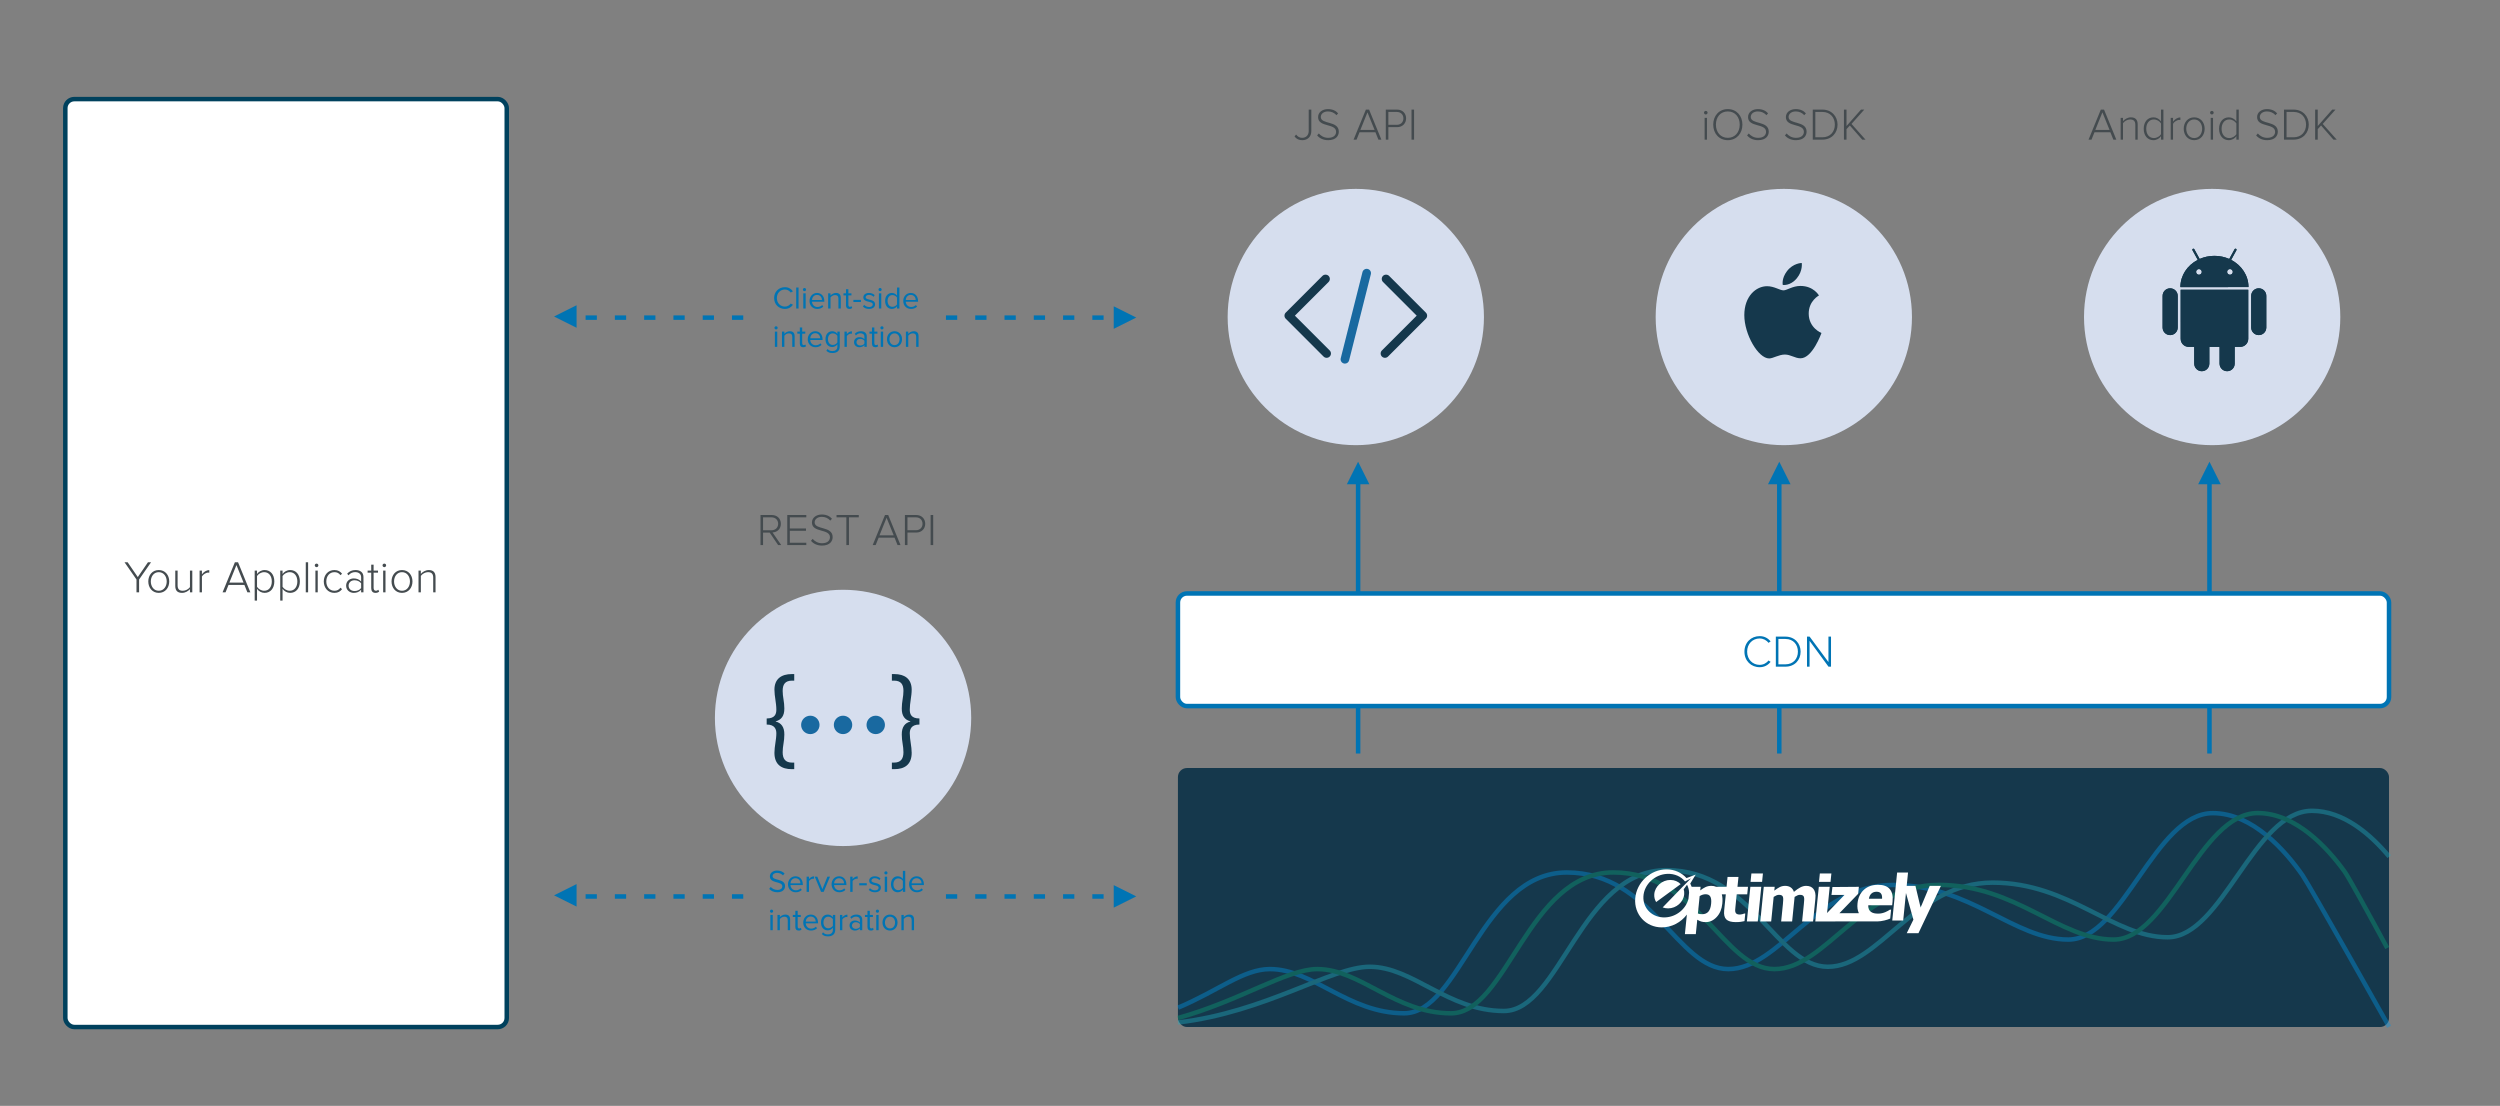 <?xml version="1.0" encoding="UTF-8" standalone="no"?>
<svg width="1110px" height="491px" viewBox="0 0 1110 491" version="1.1" xmlns="http://www.w3.org/2000/svg" xmlns:xlink="http://www.w3.org/1999/xlink" xmlns:sketch="http://www.bohemiancoding.com/sketch/ns">
    <rect x="0" y="0" width="1110" height="491" fill="#808080" stroke="none"/>
    <!-- Generator: Sketch 3.3.2 (12043) - http://www.bohemiancoding.com/sketch -->
    <title>Diagram Copy 2</title>
    <desc>Created with Sketch.</desc>
    <defs></defs>
    <g id="Page-1" stroke="none" stroke-width="1" fill="none" fill-rule="evenodd" sketch:type="MSPage">
        <g id="Diagram-Copy-2" sketch:type="MSArtboardGroup">
            <rect id="Rectangle-255-Copy" fill="#15384C" sketch:type="MSShapeGroup" x="523" y="341" width="537.723" height="115" rx="4"></rect>
            <g id="Imported-Layers-Copy-7-+-Imported-Layers-Copy-8-+-Imported-Layers-+-Imported-Layers-Copy-7-+-Imported-Layers-Copy-8-+-Imported-Layers-Copy-+-Imported-Layers-Copy-7-+-Imported-Layers-Copy-8-+-Imported-Layers-Copy-Copy" sketch:type="MSLayerGroup" transform="translate(523, 360)" stroke-width="2" opacity="0.4">
                <g id="Imported-Layers-Copy-7-+-Imported-Layers-Copy-8-+-Imported-Layers" transform="translate(0, 1)" stroke="#0095E7" sketch:type="MSShapeGroup">
                    <path d="M0.055,86.415 C17.819,78.954 29.051,69.273 40.857,69.273 C60.047,69.273 75.575,88.901 100.445,88.901 C125.315,88.901 134.783,26.382 172.657,26.382 C210.531,26.382 221.641,69.273 244.364,69.273 C267.089,69.273 283.248,31.915 317.587,31.915 C351.925,31.915 371.115,56.17 395.354,56.17 C419.593,56.17 433.732,0.032 459.486,0.032 C477.308,0.032 491.952,17.074 499.283,27.573 C502.546,32.246 537.758,94.899 537.758,94.899" id="Stroke-2"></path>
                </g>
                <g id="Imported-Layers-Copy-7-+-Imported-Layers-Copy-8-+-Imported-Layers-Copy" stroke="#20ACC1" sketch:type="MSShapeGroup">
                    <path d="M0.021,93.978 C39.008,89.436 68.126,69.248 85.162,69.248 C104.34,69.248 119.858,88.879 144.713,88.879 C169.568,88.879 179.031,26.353 216.88,26.353 C254.73,26.353 265.833,69.248 288.543,69.248 C311.253,69.248 327.402,31.887 361.719,31.887 C396.036,31.887 415.214,56.144 439.438,56.144 C463.661,56.144 477.792,0 503.53,0 C517.632,0 529.744,10.686 537.812,20.347" id="Imported-Layers-Copy-8"></path>
                </g>
                <g id="Imported-Layers-Copy-7-+-Imported-Layers-Copy-8-+-Imported-Layers-Copy-Copy" transform="translate(0, 1)" stroke="#0B9D76" sketch:type="MSShapeGroup">
                    <path d="M0,91 C27.337,83.463 48.418,69.273 61.832,69.273 C80.973,69.273 96.463,88.91 121.271,88.91 C146.08,88.91 155.525,26.363 193.305,26.363 C231.084,26.363 242.166,69.273 264.834,69.273 C287.502,69.273 303.621,31.898 337.874,31.898 C372.128,31.898 391.269,56.164 415.448,56.164 C439.627,56.164 453.731,0 479.421,0 C496.333,0 510.376,15.43 517.999,25.975 C519.806,28.475 528.27,43.896 536.935,59.915" id="Imported-Layers"></path>
                </g>
            </g>
            <g id="Group" sketch:type="MSLayerGroup" transform="translate(598, 205)">
                <path d="M5,128.562 L5,9.322" id="Line" stroke="#0074B4" stroke-width="2" stroke-linecap="square" sketch:type="MSShapeGroup"></path>
                <path d="M192,128.562 L192,9.322" id="Line-Copy" stroke="#0074B4" stroke-width="2" stroke-linecap="square" sketch:type="MSShapeGroup"></path>
                <path d="M383,128.562 L383,9.322" id="Line-Copy-2" stroke="#0074B4" stroke-width="2" stroke-linecap="square" sketch:type="MSShapeGroup"></path>
                <polygon id="Triangle-1" fill="#0074B4" sketch:type="MSShapeGroup" points="5 0 10 10 0 10 "></polygon>
                <polygon id="Triangle-1-Copy" fill="#0074B4" sketch:type="MSShapeGroup" points="192 0 197 10 187 10 "></polygon>
                <polygon id="Triangle-1-Copy-2" fill="#0074B4" sketch:type="MSShapeGroup" points="383 0 388 10 378 10 "></polygon>
            </g>
            <rect id="Rectangle-255-Copy-3" stroke="#00415D" stroke-width="2" fill="#FFFFFF" sketch:type="MSShapeGroup" x="29" y="44" width="196" height="412" rx="4"></rect>
            <g id="Group" sketch:type="MSLayerGroup" transform="translate(246, 135)">
                <polygon id="Triangle-1-Copy-3" fill="#0074B4" sketch:type="MSShapeGroup" transform="translate(253.5, 6) rotate(-270) translate(-253.5, -6) " points="253.5 1 258.5 11 248.5 11 "></polygon>
                <path d="M44.5,44.528 L44.5,-32.104" id="Line-Copy-3" stroke="#0074B4" stroke-width="2" stroke-linecap="square" stroke-dasharray="3,10" sketch:type="MSShapeGroup" transform="translate(44.5, 6.028) rotate(-90) translate(-44.5, -6.028) "></path>
                <path d="M204.5,44.528 L204.5,-32.104" id="Line-Copy-4" stroke="#0074B4" stroke-width="2" stroke-linecap="square" stroke-dasharray="3,10" sketch:type="MSShapeGroup" transform="translate(204.5, 6.028) rotate(-90) translate(-204.5, -6.028) "></path>
                <polygon id="Triangle-1-Copy-3" fill="#0074B4" sketch:type="MSShapeGroup" transform="translate(5, 5.528) rotate(-90) translate(-5, -5.528) " points="5 0.528 10 10.528 0 10.528 "></polygon>
            </g>
            <g id="Group-Copy" sketch:type="MSLayerGroup" transform="translate(246, 392)">
                <polygon id="Triangle-1-Copy-3" fill="#0074B4" sketch:type="MSShapeGroup" transform="translate(253.5, 6) rotate(-270) translate(-253.5, -6) " points="253.5 1 258.5 11 248.5 11 "></polygon>
                <path d="M44.5,44.528 L44.5,-32.104" id="Line-Copy-3" stroke="#0074B4" stroke-width="2" stroke-linecap="square" stroke-dasharray="3,10" sketch:type="MSShapeGroup" transform="translate(44.5, 6.028) rotate(-90) translate(-44.5, -6.028) "></path>
                <path d="M204.5,44.528 L204.5,-32.104" id="Line-Copy-4" stroke="#0074B4" stroke-width="2" stroke-linecap="square" stroke-dasharray="3,10" sketch:type="MSShapeGroup" transform="translate(204.5, 6.028) rotate(-90) translate(-204.5, -6.028) "></path>
                <polygon id="Triangle-1-Copy-3" fill="#0074B4" sketch:type="MSShapeGroup" transform="translate(5, 5.528) rotate(-90) translate(-5, -5.528) " points="5 0.528 10 10.528 0 10.528 "></polygon>
            </g>
            <rect id="Rectangle-255-Copy-2" stroke="#0074B4" stroke-width="2" fill="#FFFFFF" sketch:type="MSShapeGroup" x="523" y="263.5" width="537.723" height="50" rx="4"></rect>
            <g id="Imported-Layers-Copy-3" sketch:type="MSLayerGroup" transform="translate(317, 261)">
                <path d="M114.216,57.756 C114.216,89.18 88.742,114.654 57.318,114.654 C25.893,114.654 0.419,89.18 0.419,57.756 C0.419,26.332 25.893,0.858 57.318,0.858 C88.742,0.858 114.216,26.332 114.216,57.756" id="Fill-1" fill="#D6DEEE" sketch:type="MSShapeGroup"></path>
                <path d="M46.873,60.858 C46.873,63.116 45.042,64.946 42.784,64.946 C40.526,64.946 38.696,63.116 38.696,60.858 C38.696,58.6 40.526,56.769 42.784,56.769 C45.042,56.769 46.873,58.6 46.873,60.858" id="Fill-2" fill="#1969A0" sketch:type="MSShapeGroup"></path>
                <path d="M61.393,60.858 C61.393,63.116 59.563,64.946 57.304,64.946 C55.046,64.946 53.216,63.116 53.216,60.858 C53.216,58.6 55.046,56.769 57.304,56.769 C59.563,56.769 61.393,58.6 61.393,60.858" id="Fill-3" fill="#1969A0" sketch:type="MSShapeGroup"></path>
                <path d="M75.914,60.858 C75.914,63.116 74.083,64.946 71.825,64.946 C69.567,64.946 67.736,63.116 67.736,60.858 C67.736,58.6 69.567,56.769 71.825,56.769 C74.083,56.769 75.914,58.6 75.914,60.858" id="Fill-4" fill="#1969A0" sketch:type="MSShapeGroup"></path>
                <path d="M23.405,57.996 C27.166,57.996 27.696,55.931 27.696,54.077 C27.696,52.594 27.484,51.111 27.272,49.628 C27.06,48.145 26.848,46.715 26.848,45.231 C26.848,40.359 30.026,38.293 34.528,38.293 L35.64,38.293 L35.64,41.206 L34.687,41.206 C31.562,41.206 30.503,42.901 30.503,45.761 C30.503,46.979 30.662,48.251 30.874,49.522 C31.086,50.846 31.245,52.117 31.245,53.547 C31.298,56.937 29.814,58.632 27.431,59.268 L27.431,59.374 C29.814,59.956 31.298,61.757 31.245,65.147 C31.245,66.577 31.086,67.901 30.874,69.172 C30.662,70.497 30.503,71.715 30.503,72.986 C30.503,75.952 31.721,77.594 34.687,77.594 L35.64,77.594 L35.64,80.507 L34.528,80.507 C30.132,80.507 26.848,78.6 26.848,73.251 C26.848,71.821 27.06,70.338 27.272,68.907 C27.484,67.477 27.696,66.047 27.696,64.617 C27.696,62.975 27.166,60.698 23.405,60.698 L23.405,57.996" id="Fill-5" fill="#15384C" sketch:type="MSShapeGroup"></path>
                <path d="M91.23,60.698 C87.469,60.698 86.939,62.975 86.939,64.617 C86.939,66.047 87.151,67.477 87.363,68.907 C87.575,70.338 87.787,71.821 87.787,73.251 C87.787,78.6 84.503,80.507 80.107,80.507 L78.994,80.507 L78.994,77.594 L79.948,77.594 C82.914,77.594 84.132,75.952 84.132,72.986 C84.132,71.715 83.973,70.497 83.761,69.172 C83.549,67.901 83.39,66.577 83.39,65.147 C83.338,61.757 84.821,59.956 87.204,59.374 L87.204,59.268 C84.821,58.632 83.338,56.937 83.39,53.547 C83.39,52.117 83.549,50.846 83.761,49.522 C83.973,48.251 84.132,46.979 84.132,45.761 C84.132,42.901 83.073,41.206 79.948,41.206 L78.994,41.206 L78.994,38.293 L80.107,38.293 C84.609,38.293 87.787,40.359 87.787,45.231 C87.787,46.715 87.575,48.145 87.363,49.628 C87.151,51.111 86.939,52.594 86.939,54.077 C86.939,55.931 87.469,57.996 91.23,57.996 L91.23,60.698" id="Fill-6" fill="#15384C" sketch:type="MSShapeGroup"></path>
            </g>
            <g id="Imported-Layers-Copy-4" sketch:type="MSLayerGroup" transform="translate(545, 83)">
                <path d="M113.872,57.756 C113.872,89.18 88.398,114.654 56.974,114.654 C25.55,114.654 0.076,89.18 0.076,57.756 C0.076,26.332 25.55,0.858 56.974,0.858 C88.398,0.858 113.872,26.332 113.872,57.756" id="Fill-1" fill="#D6DEEE" sketch:type="MSShapeGroup"></path>
                <path d="M29.933,57.153 L44.888,42.2 C45.635,41.452 45.635,40.236 44.888,39.489 C44.165,38.765 42.9,38.766 42.176,39.488 L25.868,55.798 C25.506,56.159 25.306,56.641 25.306,57.153 C25.306,57.666 25.506,58.148 25.867,58.509 L42.666,75.307 C43.027,75.67 43.509,75.87 44.022,75.87 C44.536,75.87 45.018,75.67 45.377,75.309 C45.739,74.947 45.939,74.466 45.939,73.953 C45.939,73.44 45.739,72.959 45.378,72.598 L29.933,57.153" id="Fill-2" fill="#15384C" sketch:type="MSShapeGroup"></path>
                <path d="M88.081,55.798 L71.771,39.489 C71.049,38.765 69.783,38.766 69.06,39.488 C68.699,39.851 68.499,40.332 68.499,40.844 C68.499,41.356 68.699,41.838 69.06,42.2 L84.015,57.153 L68.569,72.598 C68.208,72.96 68.009,73.441 68.009,73.953 C68.009,74.465 68.208,74.946 68.569,75.309 C68.933,75.671 69.414,75.87 69.926,75.87 C70.438,75.87 70.921,75.67 71.281,75.309 L88.08,58.509 C88.442,58.148 88.643,57.666 88.643,57.153 C88.643,56.641 88.442,56.159 88.081,55.798" id="Fill-3" fill="#15384C" sketch:type="MSShapeGroup"></path>
                <path d="M62.267,36.411 C61.258,36.158 60.193,36.798 59.941,37.802 L50.289,76.059 C50.031,77.084 50.654,78.128 51.681,78.387 C51.833,78.425 51.99,78.444 52.148,78.444 C53.027,78.444 53.792,77.849 54.007,76.996 L63.659,38.739 C63.917,37.714 63.293,36.67 62.267,36.411" id="Fill-4" fill="#1969A0" sketch:type="MSShapeGroup"></path>
            </g>
            <g id="Imported-Layers-Copy-5" sketch:type="MSLayerGroup" transform="translate(925, 83)">
                <path d="M114.099,57.756 C114.099,89.18 88.625,114.654 57.201,114.654 C25.777,114.654 0.303,89.18 0.303,57.756 C0.303,26.332 25.777,0.858 57.201,0.858 C88.625,0.858 114.099,26.332 114.099,57.756" id="Fill-1" fill="#D6DEEE" sketch:type="MSShapeGroup"></path>
                <path d="M38.548,45.009 C36.694,45.008 35.191,46.514 35.191,48.366 L35.193,62.428 C35.194,64.287 36.699,65.788 38.551,65.79 C40.407,65.787 41.91,64.287 41.908,62.429 L41.909,48.365 C41.908,46.512 40.403,45.007 38.548,45.009" id="Fill-2" fill="#15384C" sketch:type="MSShapeGroup"></path>
                <path d="M65.628,32.381 L67.972,28.101 C68.097,27.877 68.015,27.591 67.789,27.467 C67.56,27.344 67.277,27.428 67.156,27.653 L64.788,31.976 C62.796,31.092 60.566,30.594 58.208,30.596 C55.856,30.594 53.63,31.089 51.644,31.971 L49.275,27.657 C49.152,27.43 48.866,27.347 48.644,27.472 C48.416,27.594 48.332,27.88 48.458,28.103 L50.804,32.379 C46.196,34.756 43.084,39.28 43.086,44.475 L73.335,44.472 C73.335,39.278 70.228,34.763 65.628,32.381 M51.329,38.995 C50.632,38.993 50.065,38.427 50.065,37.728 C50.065,37.031 50.632,36.458 51.33,36.458 C52.031,36.457 52.599,37.031 52.6,37.727 C52.6,38.426 52.031,38.994 51.329,38.995 M65.102,38.992 C64.403,38.993 63.833,38.427 63.834,37.724 C63.834,37.029 64.402,36.456 65.103,36.454 C65.798,36.456 66.369,37.029 66.368,37.725 C66.368,38.425 65.801,38.992 65.102,38.992" id="Fill-3" fill="#15384C" sketch:type="MSShapeGroup"></path>
                <path d="M43.215,67.433 C43.213,69.417 44.815,71.019 46.798,71.018 L49.237,71.019 L49.24,78.459 C49.24,80.311 50.745,81.817 52.596,81.817 C54.451,81.817 55.954,80.31 55.953,78.456 L55.953,71.018 L60.487,71.017 L60.486,78.457 C60.488,80.31 61.995,81.817 63.845,81.814 C65.701,81.815 67.205,80.308 67.204,78.454 L67.202,71.016 L69.651,71.015 C71.627,71.016 73.234,69.41 73.234,67.43 L73.23,45.637 L43.21,45.643 L43.215,67.433" id="Fill-4" fill="#15384C" sketch:type="MSShapeGroup"></path>
                <path d="M77.884,45.004 C76.03,45.003 74.527,46.508 74.527,48.363 L74.529,62.425 C74.53,64.282 76.032,65.784 77.888,65.783 C79.742,65.782 81.243,64.281 81.244,62.424 L81.241,48.362 C81.24,46.507 79.739,45.004 77.884,45.004" id="Fill-5" fill="#15384C" sketch:type="MSShapeGroup"></path>
                <path d="M38.548,45.009 C36.694,45.008 35.191,46.514 35.191,48.366 L35.193,62.428 C35.194,64.287 36.697,65.788 38.552,65.787 C40.407,65.787 41.91,64.287 41.908,62.429 L41.909,48.365 C41.908,46.512 40.403,45.007 38.548,45.009 L38.548,45.009 Z M65.628,32.381 L67.972,28.101 C68.097,27.877 68.014,27.592 67.788,27.466 C67.559,27.345 67.277,27.427 67.156,27.653 L64.789,31.977 C62.796,31.091 60.567,30.593 58.208,30.596 C55.856,30.594 53.628,31.09 51.644,31.971 L49.275,27.657 C49.151,27.43 48.867,27.347 48.644,27.471 C48.416,27.594 48.332,27.88 48.458,28.103 L50.804,32.38 C46.196,34.756 43.084,39.28 43.086,44.475 L73.335,44.472 C73.335,39.278 70.228,34.763 65.628,32.381 L65.628,32.381 Z M51.329,38.995 C50.632,38.993 50.065,38.427 50.065,37.728 C50.065,37.031 50.631,36.458 51.33,36.458 C52.031,36.457 52.599,37.031 52.6,37.727 C52.6,38.426 52.031,38.994 51.329,38.995 L51.329,38.995 Z M65.102,38.992 C64.403,38.993 63.833,38.426 63.834,37.724 C63.836,37.03 64.402,36.456 65.103,36.454 C65.798,36.456 66.369,37.029 66.368,37.725 C66.37,38.425 65.801,38.992 65.102,38.992 L65.102,38.992 Z M43.21,45.643 L43.215,67.435 C43.213,69.417 44.816,71.017 46.798,71.018 L49.237,71.019 L49.24,78.459 C49.24,80.311 50.746,81.817 52.596,81.817 C54.451,81.817 55.954,80.31 55.955,78.457 L55.953,71.018 L60.487,71.017 L60.488,78.457 C60.488,80.308 61.995,81.817 63.845,81.814 C65.701,81.815 67.205,80.308 67.204,78.454 L67.202,71.016 L69.65,71.014 C71.627,71.015 73.235,69.412 73.235,67.43 L73.231,45.638 L43.21,45.643 L43.21,45.643 Z M81.242,48.361 C81.242,46.507 79.739,45.004 77.884,45.004 C76.03,45.003 74.527,46.508 74.527,48.363 L74.53,62.425 C74.53,64.282 76.032,65.782 77.888,65.783 C79.742,65.782 81.244,64.282 81.244,62.424 L81.242,48.361 L81.242,48.361 Z" id="Fill-6" fill="#15384C" sketch:type="MSShapeGroup"></path>
            </g>
            <g id="Imported-Layers-Copy-6" sketch:type="MSLayerGroup" transform="translate(735, 83)">
                <path d="M113.911,57.756 C113.911,89.18 88.436,114.654 57.013,114.654 C25.589,114.654 0.114,89.18 0.114,57.756 C0.114,26.332 25.589,0.858 57.013,0.858 C88.436,0.858 113.911,26.332 113.911,57.756" id="Fill-1" fill="#D6DEEE" sketch:type="MSShapeGroup"></path>
                <path d="M62.802,40.536 C65.545,37.212 64.974,33.76 64.974,33.76 C64.974,33.76 61.136,33.778 58.375,37.449 C55.92,40.714 56.545,43.506 56.545,43.506 C56.545,43.506 59.874,44.087 62.802,40.536" id="Fill-2" fill="#15384C" sketch:type="MSShapeGroup"></path>
                <path d="M50.522,76.15 C52.226,76.15 54.841,74.419 57.477,74.419 C60.064,74.419 61.973,76.088 64.428,76.088 C69.773,76.088 73.73,64.852 73.73,64.852 C73.73,64.852 68.069,62.641 68.069,56.225 C68.069,50.537 72.613,48.193 72.613,48.193 C72.613,48.193 70.29,43.954 64.384,43.954 C60.953,43.954 58.316,45.923 56.896,45.923 C55.241,45.923 52.772,44.072 49.59,44.072 C44.694,44.072 39.475,48.494 39.475,56.924 C39.475,65.492 45.641,76.15 50.522,76.15" id="Fill-3" fill="#15384C" sketch:type="MSShapeGroup"></path>
            </g>
            <g id="Imported-EPS-2" sketch:type="MSLayerGroup" transform="translate(726, 386)" fill="#FFFFFF">
                <path d="M23.676,13.109 L23.958,10.318 C23.904,9.037 23.596,7.88 23.042,6.818 L21.559,8.845 C21.764,9.52 21.847,10.249 21.785,11.01 C21.503,14.497 18.3,17.323 14.631,17.323 C13.769,17.323 12.959,17.167 12.226,16.884 L21.085,7.731 L24.826,3.978 L22.162,5.371 C20.395,3.171 17.555,1.865 14.299,1.994 C8.698,2.215 3.938,6.722 3.669,12.06 C3.4,17.399 7.722,21.547 13.323,21.325 C18.263,21.13 22.548,17.601 23.676,13.109 L23.676,13.109 Z M33.738,15.315 C33.889,13.818 33.763,12.732 33.361,12.057 C32.968,11.382 32.277,11.044 31.29,11.044 C30.856,11.044 30.416,11.112 29.968,11.249 C29.53,11.386 29.089,11.591 28.646,11.865 L27.864,19.6 C28.111,19.71 28.385,19.787 28.685,19.833 C28.994,19.878 29.361,19.901 29.786,19.901 C30.967,19.901 31.882,19.522 32.531,18.765 C33.18,17.998 33.582,16.848 33.738,15.315 L33.738,15.315 Z M44.668,23.419 C42.693,23.419 41.293,23.018 40.471,22.215 C39.657,21.412 39.342,20.098 39.527,18.272 L40.254,11.085 L38.484,11.085 C38.791,12.243 38.864,13.621 38.703,15.219 C38.454,17.674 37.622,19.655 36.206,21.161 C34.798,22.667 33.172,23.419 31.326,23.419 C30.551,23.419 29.886,23.333 29.331,23.159 C28.777,22.986 28.195,22.717 27.586,22.352 L26.938,28.759 L22.094,28.759 L22.971,20.079 C20.384,23.505 16.291,25.758 11.854,25.758 C4.755,25.758 -0.532,19.991 0.043,12.879 C0.618,5.766 6.839,0 13.937,0 C17.536,0 20.669,1.482 22.809,3.869 L26.892,2.323 L24.479,6.3 C24.717,6.763 24.925,7.246 25.102,7.744 L29.063,7.745 L28.901,9.346 C29.672,8.743 30.446,8.255 31.222,7.881 C31.998,7.507 32.87,7.32 33.84,7.32 C34.645,7.32 35.354,7.462 35.968,7.744 L40.591,7.745 L41.035,3.35 L45.881,3.35 L45.436,7.745 L50.101,7.745 L49.763,11.085 L45.098,11.085 L44.547,16.534 C44.493,17.072 44.45,17.542 44.419,17.944 C44.387,18.345 44.424,18.706 44.531,19.025 C44.627,19.345 44.828,19.6 45.132,19.791 C45.445,19.974 45.915,20.065 46.543,20.065 C46.802,20.065 47.144,20.011 47.57,19.901 C48.006,19.791 48.311,19.691 48.487,19.6 L48.902,19.6 L48.56,22.981 C48.02,23.118 47.451,23.223 46.853,23.296 C46.254,23.378 45.526,23.419 44.668,23.419 L44.668,23.419 Z M8.497,11.01 C8.78,7.523 11.983,4.697 15.652,4.697 C17.492,4.697 19.1,5.408 20.21,6.556 L9.329,14.512 C8.706,13.51 8.393,12.305 8.497,11.01 L8.497,11.01 Z M54.448,23.118 L49.604,23.118 L51.159,7.745 L56.003,7.745 L54.448,23.118 L54.448,23.118 Z M56.363,5.554 L51.241,5.554 L51.619,1.817 L56.741,1.817 L56.363,5.554 L56.363,5.554 Z M74.136,23.118 L74.912,15.438 C74.989,14.681 75.04,14.042 75.065,13.521 C75.089,13.001 75.049,12.577 74.944,12.248 C74.839,11.92 74.646,11.683 74.366,11.537 C74.095,11.382 73.697,11.304 73.171,11.304 C72.802,11.304 72.429,11.386 72.052,11.55 C71.677,11.706 71.262,11.929 70.808,12.221 L69.706,23.118 L64.834,23.118 L65.61,15.438 C65.686,14.69 65.731,14.056 65.747,13.535 C65.773,13.006 65.734,12.577 65.628,12.248 C65.523,11.92 65.33,11.683 65.05,11.537 C64.779,11.382 64.385,11.304 63.869,11.304 C63.472,11.304 63.075,11.396 62.679,11.577 C62.282,11.76 61.891,11.975 61.506,12.221 L60.404,23.118 L55.559,23.118 L57.114,7.745 L61.959,7.745 L61.787,9.442 C62.648,8.776 63.448,8.255 64.187,7.881 C64.927,7.507 65.734,7.32 66.611,7.32 C67.562,7.32 68.374,7.544 69.049,7.991 C69.723,8.438 70.205,9.104 70.494,9.99 C71.512,9.132 72.456,8.475 73.323,8.018 C74.201,7.552 75.064,7.32 75.913,7.32 C76.633,7.32 77.267,7.434 77.816,7.662 C78.365,7.891 78.815,8.233 79.166,8.689 C79.55,9.182 79.813,9.77 79.957,10.455 C80.11,11.13 80.131,12.016 80.02,13.111 L79.008,23.118 L74.136,23.118 L74.136,23.118 Z M86.754,5.554 L81.632,5.554 L82.01,1.817 L87.132,1.817 L86.754,5.554 L86.754,5.554 Z M99.331,19.45 C98.758,18.263 98.558,16.815 98.731,15.106 C98.985,12.596 99.916,10.593 101.526,9.096 C103.135,7.599 105.25,6.851 107.871,6.85 C110.252,6.85 111.978,7.485 113.05,8.754 C114.121,10.022 114.537,11.839 114.298,14.202 L114.124,15.927 L103.506,15.927 C103.481,16.639 103.572,17.237 103.782,17.72 C103.992,18.195 104.295,18.574 104.691,18.857 C105.078,19.14 105.542,19.345 106.083,19.473 C106.624,19.592 107.223,19.651 107.878,19.651 C108.441,19.651 109,19.592 109.557,19.473 C110.114,19.345 110.629,19.181 111.102,18.98 C111.516,18.807 111.899,18.62 112.252,18.419 C112.614,18.218 112.909,18.04 113.137,17.885 L113.649,17.885 L113.249,21.841 C112.836,21.997 112.457,22.142 112.111,22.279 C111.775,22.407 111.314,22.54 110.728,22.676 C110.188,22.813 109.633,22.918 109.063,22.991 C108.642,23.053 108.152,23.091 107.596,23.107 L84.84,23.118 L79.994,23.118 L81.549,7.745 L86.394,7.745 L85.218,19.377 L92.95,11.345 L87.179,11.366 L87.599,7.841 L99.336,7.745 L99.022,10.852 L90.719,19.45 L99.331,19.45 L99.331,19.45 Z M109.64,13.038 C109.715,12.026 109.553,11.254 109.154,10.725 C108.765,10.196 108.108,9.931 107.186,9.931 C106.245,9.931 105.478,10.21 104.887,10.766 C104.304,11.323 103.937,12.08 103.785,13.038 L109.64,13.038 L109.64,13.038 Z M135.767,7.33 L125.794,28.344 L120.589,28.344 L123.55,22.334 L120.248,10.5 L119.014,22.704 L114.169,22.704 L116.324,1.402 L121.168,1.402 L120.569,7.33 L124.458,7.33 L126.75,16.968 L130.784,7.33 L135.767,7.33 L135.767,7.33 Z" id="Page-1" sketch:type="MSShapeGroup"></path>
            </g>
            <path d="M578.19,62.24 C580.41,62.24 582.23,60.92 582.23,58.14 L582.23,48.66 L581.07,48.66 L581.07,58.14 C581.07,59.94 579.95,61.2 578.13,61.2 C576.87,61.2 576.07,60.52 575.47,59.74 L574.77,60.6 C575.65,61.74 576.75,62.24 578.19,62.24 L578.19,62.24 Z M589.69,62.24 C593.29,62.24 594.43,60.18 594.43,58.46 C594.43,53.48 586.43,55.36 586.43,51.94 C586.43,50.5 587.77,49.48 589.55,49.48 C591.05,49.48 592.41,50 593.37,51.16 L594.13,50.32 C593.09,49.14 591.61,48.44 589.61,48.44 C587.19,48.44 585.23,49.82 585.23,52 C585.23,56.66 593.23,54.62 593.23,58.54 C593.23,59.68 592.45,61.2 589.71,61.2 C587.81,61.2 586.41,60.26 585.55,59.26 L584.81,60.12 C585.83,61.36 587.49,62.24 589.69,62.24 L589.69,62.24 Z M613.33,62 L607.87,48.66 L606.45,48.66 L600.99,62 L602.31,62 L603.63,58.72 L610.69,58.72 L612.01,62 L613.33,62 Z M610.31,57.68 L604.01,57.68 L607.15,49.88 L610.31,57.68 Z M616.43,62 L616.43,56.46 L620.29,56.46 C622.83,56.46 624.31,54.66 624.31,52.56 C624.31,50.46 622.85,48.66 620.29,48.66 L615.29,48.66 L615.29,62 L616.43,62 Z M620.17,55.42 L616.43,55.42 L616.43,49.7 L620.17,49.7 C621.93,49.7 623.11,50.88 623.11,52.56 C623.11,54.24 621.93,55.42 620.17,55.42 L620.17,55.42 Z M627.85,62 L627.85,48.66 L626.71,48.66 L626.71,62 L627.85,62 Z" id="JS-API" fill="#444B4F" sketch:type="MSShapeGroup"></path>
            <path d="M757.37,50.82 C757.81,50.82 758.17,50.46 758.17,50.02 C758.17,49.58 757.81,49.24 757.37,49.24 C756.95,49.24 756.57,49.58 756.57,50.02 C756.57,50.46 756.95,50.82 757.37,50.82 L757.37,50.82 Z M757.89,62 L757.89,52.34 L756.85,52.34 L756.85,62 L757.89,62 Z M767.15,62.24 C771.05,62.24 773.63,59.24 773.63,55.34 C773.63,51.44 771.05,48.44 767.15,48.44 C763.23,48.44 760.67,51.44 760.67,55.34 C760.67,59.24 763.23,62.24 767.15,62.24 L767.15,62.24 Z M767.15,61.2 C763.91,61.2 761.87,58.7 761.87,55.34 C761.87,51.94 763.91,49.48 767.15,49.48 C770.35,49.48 772.43,51.94 772.43,55.34 C772.43,58.7 770.35,61.2 767.15,61.2 L767.15,61.2 Z M780.59,62.24 C784.19,62.24 785.33,60.18 785.33,58.46 C785.33,53.48 777.33,55.36 777.33,51.94 C777.33,50.5 778.67,49.48 780.45,49.48 C781.95,49.48 783.31,50 784.27,51.16 L785.03,50.32 C783.99,49.14 782.51,48.44 780.51,48.44 C778.09,48.44 776.13,49.82 776.13,52 C776.13,56.66 784.13,54.62 784.13,58.54 C784.13,59.68 783.35,61.2 780.61,61.2 C778.71,61.2 777.31,60.26 776.45,59.26 L775.71,60.12 C776.73,61.36 778.39,62.24 780.59,62.24 L780.59,62.24 Z M797.39,62.24 C800.99,62.24 802.13,60.18 802.13,58.46 C802.13,53.48 794.13,55.36 794.13,51.94 C794.13,50.5 795.47,49.48 797.25,49.48 C798.75,49.48 800.11,50 801.07,51.16 L801.83,50.32 C800.79,49.14 799.31,48.44 797.31,48.44 C794.89,48.44 792.93,49.82 792.93,52 C792.93,56.66 800.93,54.62 800.93,58.54 C800.93,59.68 800.15,61.2 797.41,61.2 C795.51,61.2 794.11,60.26 793.25,59.26 L792.51,60.12 C793.53,61.36 795.19,62.24 797.39,62.24 L797.39,62.24 Z M809.13,62 C813.27,62 815.87,59.04 815.87,55.34 C815.87,51.68 813.27,48.66 809.13,48.66 L804.87,48.66 L804.87,62 L809.13,62 Z M809.13,60.96 L806.01,60.96 L806.01,49.7 L809.13,49.7 C812.67,49.7 814.67,52.22 814.67,55.34 C814.67,58.46 812.65,60.96 809.13,60.96 L809.13,60.96 Z M828.29,62 L822.07,55.02 L827.75,48.66 L826.29,48.66 L819.85,55.96 L819.85,48.66 L818.71,48.66 L818.71,62 L819.85,62 L819.85,57.34 L821.33,55.72 L826.83,62 L828.29,62 Z" id="iOS-SDK" fill="#444B4F" sketch:type="MSShapeGroup"></path>
            <path d="M939.65,62 L934.19,48.66 L932.77,48.66 L927.31,62 L928.63,62 L929.95,58.72 L937.01,58.72 L938.33,62 L939.65,62 Z M936.63,57.68 L930.33,57.68 L933.47,49.88 L936.63,57.68 Z M949.13,62 L949.13,55.24 C949.13,53.06 948.05,52.1 946.09,52.1 C944.69,52.1 943.31,52.96 942.61,53.8 L942.61,52.34 L941.57,52.34 L941.57,62 L942.61,62 L942.61,54.7 C943.23,53.82 944.51,53.04 945.75,53.04 C947.15,53.04 948.09,53.6 948.09,55.46 L948.09,62 L949.13,62 Z M960.55,62 L960.55,48.66 L959.49,48.66 L959.49,53.9 C958.71,52.8 957.51,52.1 956.13,52.1 C953.57,52.1 951.81,54.12 951.81,57.18 C951.81,60.28 953.57,62.24 956.13,62.24 C957.57,62.24 958.81,61.46 959.49,60.46 L959.49,62 L960.55,62 Z M956.31,61.3 C954.17,61.3 952.93,59.52 952.93,57.18 C952.93,54.84 954.17,53.04 956.31,53.04 C957.67,53.04 958.93,53.86 959.49,54.8 L959.49,59.58 C958.93,60.5 957.67,61.3 956.31,61.3 L956.31,61.3 Z M964.83,62 L964.83,54.96 C965.27,54.12 966.59,53.24 967.57,53.24 C967.77,53.24 967.91,53.24 968.09,53.28 L968.09,52.14 C966.75,52.14 965.65,52.92 964.83,54 L964.83,52.34 L963.79,52.34 L963.79,62 L964.83,62 Z M974.21,62.24 C977.07,62.24 978.87,59.98 978.87,57.16 C978.87,54.34 977.07,52.1 974.21,52.1 C971.39,52.1 969.57,54.34 969.57,57.16 C969.57,59.98 971.39,62.24 974.21,62.24 L974.21,62.24 Z M974.21,61.3 C971.97,61.3 970.69,59.32 970.69,57.16 C970.69,55.02 971.97,53.04 974.21,53.04 C976.49,53.04 977.75,55.02 977.75,57.16 C977.75,59.32 976.49,61.3 974.21,61.3 L974.21,61.3 Z M982.07,50.82 C982.51,50.82 982.87,50.46 982.87,50.02 C982.87,49.58 982.51,49.24 982.07,49.24 C981.65,49.24 981.27,49.58 981.27,50.02 C981.27,50.46 981.65,50.82 982.07,50.82 L982.07,50.82 Z M982.59,62 L982.59,52.34 L981.55,52.34 L981.55,62 L982.59,62 Z M994.01,62 L994.01,48.66 L992.95,48.66 L992.95,53.9 C992.17,52.8 990.97,52.1 989.59,52.1 C987.03,52.1 985.27,54.12 985.27,57.18 C985.27,60.28 987.03,62.24 989.59,62.24 C991.03,62.24 992.27,61.46 992.95,60.46 L992.95,62 L994.01,62 Z M989.77,61.3 C987.63,61.3 986.39,59.52 986.39,57.18 C986.39,54.84 987.63,53.04 989.77,53.04 C991.13,53.04 992.39,53.86 992.95,54.8 L992.95,59.58 C992.39,60.5 991.13,61.3 989.77,61.3 L989.77,61.3 Z M1006.61,62.24 C1010.21,62.24 1011.35,60.18 1011.35,58.46 C1011.35,53.48 1003.35,55.36 1003.35,51.94 C1003.35,50.5 1004.69,49.48 1006.47,49.48 C1007.97,49.48 1009.33,50 1010.29,51.16 L1011.05,50.32 C1010.01,49.14 1008.53,48.44 1006.53,48.44 C1004.11,48.44 1002.15,49.82 1002.15,52 C1002.15,56.66 1010.15,54.62 1010.15,58.54 C1010.15,59.68 1009.37,61.2 1006.63,61.2 C1004.73,61.2 1003.33,60.26 1002.47,59.26 L1001.73,60.12 C1002.75,61.36 1004.41,62.24 1006.61,62.24 L1006.61,62.24 Z M1018.35,62 C1022.49,62 1025.09,59.04 1025.09,55.34 C1025.09,51.68 1022.49,48.66 1018.35,48.66 L1014.09,48.66 L1014.09,62 L1018.35,62 Z M1018.35,60.96 L1015.23,60.96 L1015.23,49.7 L1018.35,49.7 C1021.89,49.7 1023.89,52.22 1023.89,55.34 C1023.89,58.46 1021.87,60.96 1018.35,60.96 L1018.35,60.96 Z M1037.51,62 L1031.29,55.02 L1036.97,48.66 L1035.51,48.66 L1029.07,55.96 L1029.07,48.66 L1027.93,48.66 L1027.93,62 L1029.07,62 L1029.07,57.34 L1030.55,55.72 L1036.05,62 L1037.51,62 Z" id="Android-SDK" fill="#444B4F" sketch:type="MSShapeGroup"></path>
            <path d="M781.29,296.24 C783.41,296.24 784.97,295.32 786.15,293.86 L785.19,293.26 C784.35,294.42 782.89,295.2 781.29,295.2 C778.15,295.2 775.73,292.78 775.73,289.34 C775.73,285.86 778.15,283.48 781.29,283.48 C782.89,283.48 784.35,284.26 785.19,285.42 L786.15,284.8 C785.01,283.38 783.41,282.44 781.29,282.44 C777.51,282.44 774.53,285.24 774.53,289.34 C774.53,293.44 777.51,296.24 781.29,296.24 L781.29,296.24 Z M792.73,296 C796.87,296 799.47,293.04 799.47,289.34 C799.47,285.68 796.87,282.66 792.73,282.66 L788.47,282.66 L788.47,296 L792.73,296 Z M792.73,294.96 L789.61,294.96 L789.61,283.7 L792.73,283.7 C796.27,283.7 798.27,286.22 798.27,289.34 C798.27,292.46 796.25,294.96 792.73,294.96 L792.73,294.96 Z M812.97,296 L812.97,282.66 L811.83,282.66 L811.83,293.96 L803.47,282.66 L802.31,282.66 L802.31,296 L803.45,296 L803.45,284.54 L811.85,296 L812.97,296 Z" id="CDN" fill="#0074B4" sketch:type="MSShapeGroup"></path>
            <path d="M348.516,137.168 C350.168,137.168 351.288,136.384 352.072,135.32 L351.078,134.774 C350.546,135.572 349.58,136.132 348.516,136.132 C346.472,136.132 344.918,134.55 344.918,132.338 C344.918,130.112 346.472,128.544 348.516,128.544 C349.58,128.544 350.546,129.118 351.078,129.902 L352.058,129.356 C351.316,128.306 350.168,127.508 348.516,127.508 C345.828,127.508 343.714,129.468 343.714,132.338 C343.714,135.208 345.828,137.168 348.516,137.168 L348.516,137.168 Z M354.564,137 L354.564,127.662 L353.514,127.662 L353.514,137 L354.564,137 Z M357.182,129.272 C357.574,129.272 357.896,128.964 357.896,128.572 C357.896,128.18 357.574,127.858 357.182,127.858 C356.804,127.858 356.482,128.18 356.482,128.572 C356.482,128.964 356.804,129.272 357.182,129.272 L357.182,129.272 Z M357.714,137 L357.714,130.238 L356.664,130.238 L356.664,137 L357.714,137 Z M362.866,137.168 C363.972,137.168 364.882,136.804 365.554,136.132 L365.05,135.446 C364.518,135.992 363.734,136.3 362.964,136.3 C361.508,136.3 360.612,135.236 360.528,133.962 L366.002,133.962 L366.002,133.696 C366.002,131.666 364.798,130.07 362.754,130.07 C360.822,130.07 359.422,131.652 359.422,133.612 C359.422,135.726 360.864,137.168 362.866,137.168 L362.866,137.168 Z M364.966,133.192 L360.528,133.192 C360.584,132.156 361.298,130.938 362.74,130.938 C364.28,130.938 364.952,132.184 364.966,133.192 L364.966,133.192 Z M373.31,137 L373.31,132.254 C373.31,130.784 372.568,130.07 371.154,130.07 C370.146,130.07 369.222,130.658 368.746,131.218 L368.746,130.238 L367.696,130.238 L367.696,137 L368.746,137 L368.746,132.058 C369.138,131.512 369.922,131.008 370.748,131.008 C371.658,131.008 372.26,131.386 372.26,132.576 L372.26,137 L373.31,137 Z M377.118,137.168 C377.734,137.168 378.112,136.986 378.378,136.734 L378.07,135.95 C377.93,136.104 377.65,136.23 377.356,136.23 C376.894,136.23 376.67,135.866 376.67,135.362 L376.67,131.162 L378.042,131.162 L378.042,130.238 L376.67,130.238 L376.67,128.39 L375.62,128.39 L375.62,130.238 L374.5,130.238 L374.5,131.162 L375.62,131.162 L375.62,135.586 C375.62,136.594 376.124,137.168 377.118,137.168 L377.118,137.168 Z M382.256,134.074 L382.256,133.15 L378.896,133.15 L378.896,134.074 L382.256,134.074 Z M385.868,137.168 C387.618,137.168 388.528,136.258 388.528,135.124 C388.528,132.492 384.342,133.472 384.342,131.988 C384.342,131.386 384.916,130.924 385.84,130.924 C386.708,130.924 387.45,131.288 387.856,131.778 L388.346,131.05 C387.8,130.504 386.988,130.07 385.84,130.07 C384.23,130.07 383.32,130.966 383.32,132.016 C383.32,134.522 387.506,133.514 387.506,135.152 C387.506,135.824 386.946,136.314 385.91,136.314 C384.986,136.314 384.132,135.866 383.684,135.348 L383.138,136.104 C383.824,136.832 384.762,137.168 385.868,137.168 L385.868,137.168 Z M390.754,129.272 C391.146,129.272 391.468,128.964 391.468,128.572 C391.468,128.18 391.146,127.858 390.754,127.858 C390.376,127.858 390.054,128.18 390.054,128.572 C390.054,128.964 390.376,129.272 390.754,129.272 L390.754,129.272 Z M391.286,137 L391.286,130.238 L390.236,130.238 L390.236,137 L391.286,137 Z M399.336,137 L399.336,127.662 L398.286,127.662 L398.286,131.26 C397.74,130.518 396.914,130.07 396.004,130.07 C394.226,130.07 392.994,131.47 392.994,133.626 C392.994,135.824 394.24,137.168 396.004,137.168 C396.956,137.168 397.782,136.678 398.286,135.992 L398.286,137 L399.336,137 Z M396.256,136.23 C394.898,136.23 394.086,135.124 394.086,133.626 C394.086,132.128 394.898,131.008 396.256,131.008 C397.096,131.008 397.908,131.512 398.286,132.1 L398.286,135.166 C397.908,135.754 397.096,136.23 396.256,136.23 L396.256,136.23 Z M404.488,137.168 C405.594,137.168 406.504,136.804 407.176,136.132 L406.672,135.446 C406.14,135.992 405.356,136.3 404.586,136.3 C403.13,136.3 402.234,135.236 402.15,133.962 L407.624,133.962 L407.624,133.696 C407.624,131.666 406.42,130.07 404.376,130.07 C402.444,130.07 401.044,131.652 401.044,133.612 C401.044,135.726 402.486,137.168 404.488,137.168 L404.488,137.168 Z M406.588,133.192 L402.15,133.192 C402.206,132.156 402.92,130.938 404.362,130.938 C405.902,130.938 406.574,132.184 406.588,133.192 L406.588,133.192 Z M344.568,146.272 C344.96,146.272 345.282,145.964 345.282,145.572 C345.282,145.18 344.96,144.858 344.568,144.858 C344.19,144.858 343.868,145.18 343.868,145.572 C343.868,145.964 344.19,146.272 344.568,146.272 L344.568,146.272 Z M345.1,154 L345.1,147.238 L344.05,147.238 L344.05,154 L345.1,154 Z M352.814,154 L352.814,149.254 C352.814,147.784 352.072,147.07 350.658,147.07 C349.65,147.07 348.726,147.658 348.25,148.218 L348.25,147.238 L347.2,147.238 L347.2,154 L348.25,154 L348.25,149.058 C348.642,148.512 349.426,148.008 350.252,148.008 C351.162,148.008 351.764,148.386 351.764,149.576 L351.764,154 L352.814,154 Z M356.622,154.168 C357.238,154.168 357.616,153.986 357.882,153.734 L357.574,152.95 C357.434,153.104 357.154,153.23 356.86,153.23 C356.398,153.23 356.174,152.866 356.174,152.362 L356.174,148.162 L357.546,148.162 L357.546,147.238 L356.174,147.238 L356.174,145.39 L355.124,145.39 L355.124,147.238 L354.004,147.238 L354.004,148.162 L355.124,148.162 L355.124,152.586 C355.124,153.594 355.628,154.168 356.622,154.168 L356.622,154.168 Z M362.082,154.168 C363.188,154.168 364.098,153.804 364.77,153.132 L364.266,152.446 C363.734,152.992 362.95,153.3 362.18,153.3 C360.724,153.3 359.828,152.236 359.744,150.962 L365.218,150.962 L365.218,150.696 C365.218,148.666 364.014,147.07 361.97,147.07 C360.038,147.07 358.638,148.652 358.638,150.612 C358.638,152.726 360.08,154.168 362.082,154.168 L362.082,154.168 Z M364.182,150.192 L359.744,150.192 C359.8,149.156 360.514,147.938 361.956,147.938 C363.496,147.938 364.168,149.184 364.182,150.192 L364.182,150.192 Z M369.628,156.744 C371.28,156.744 372.848,156.044 372.848,153.804 L372.848,147.238 L371.798,147.238 L371.798,148.26 C371.252,147.518 370.44,147.07 369.53,147.07 C367.752,147.07 366.52,148.414 366.52,150.584 C366.52,152.768 367.766,154.084 369.53,154.084 C370.482,154.084 371.308,153.566 371.798,152.88 L371.798,153.846 C371.798,155.33 370.748,155.876 369.628,155.876 C368.662,155.876 367.99,155.624 367.43,154.952 L366.898,155.736 C367.696,156.52 368.48,156.744 369.628,156.744 L369.628,156.744 Z M369.782,153.16 C368.424,153.16 367.612,152.068 367.612,150.584 C367.612,149.086 368.424,148.008 369.782,148.008 C370.622,148.008 371.434,148.512 371.798,149.1 L371.798,152.054 C371.434,152.642 370.622,153.16 369.782,153.16 L369.782,153.16 Z M375.998,154 L375.998,149.212 C376.306,148.666 377.188,148.134 377.832,148.134 C378,148.134 378.126,148.148 378.252,148.176 L378.252,147.098 C377.328,147.098 376.544,147.616 375.998,148.33 L375.998,147.238 L374.948,147.238 L374.948,154 L375.998,154 Z M384.846,154 L384.846,149.352 C384.846,147.714 383.656,147.07 382.228,147.07 C381.122,147.07 380.254,147.434 379.526,148.19 L380.016,148.918 C380.618,148.274 381.276,147.98 382.088,147.98 C383.068,147.98 383.796,148.498 383.796,149.408 L383.796,150.626 C383.25,149.996 382.48,149.702 381.556,149.702 C380.408,149.702 379.19,150.416 379.19,151.928 C379.19,153.398 380.408,154.168 381.556,154.168 C382.466,154.168 383.236,153.846 383.796,153.23 L383.796,154 L384.846,154 Z M381.934,153.412 C380.954,153.412 380.268,152.796 380.268,151.942 C380.268,151.074 380.954,150.458 381.934,150.458 C382.676,150.458 383.39,150.738 383.796,151.298 L383.796,152.572 C383.39,153.132 382.676,153.412 381.934,153.412 L381.934,153.412 Z M388.654,154.168 C389.27,154.168 389.648,153.986 389.914,153.734 L389.606,152.95 C389.466,153.104 389.186,153.23 388.892,153.23 C388.43,153.23 388.206,152.866 388.206,152.362 L388.206,148.162 L389.578,148.162 L389.578,147.238 L388.206,147.238 L388.206,145.39 L387.156,145.39 L387.156,147.238 L386.036,147.238 L386.036,148.162 L387.156,148.162 L387.156,152.586 C387.156,153.594 387.66,154.168 388.654,154.168 L388.654,154.168 Z M391.58,146.272 C391.972,146.272 392.294,145.964 392.294,145.572 C392.294,145.18 391.972,144.858 391.58,144.858 C391.202,144.858 390.88,145.18 390.88,145.572 C390.88,145.964 391.202,146.272 391.58,146.272 L391.58,146.272 Z M392.112,154 L392.112,147.238 L391.062,147.238 L391.062,154 L392.112,154 Z M397.166,154.168 C399.224,154.168 400.512,152.572 400.512,150.612 C400.512,148.652 399.224,147.07 397.166,147.07 C395.108,147.07 393.82,148.652 393.82,150.612 C393.82,152.572 395.108,154.168 397.166,154.168 L397.166,154.168 Z M397.166,153.23 C395.724,153.23 394.912,151.998 394.912,150.612 C394.912,149.24 395.724,148.008 397.166,148.008 C398.608,148.008 399.406,149.24 399.406,150.612 C399.406,151.998 398.608,153.23 397.166,153.23 L397.166,153.23 Z M407.834,154 L407.834,149.254 C407.834,147.784 407.092,147.07 405.678,147.07 C404.67,147.07 403.746,147.658 403.27,148.218 L403.27,147.238 L402.22,147.238 L402.22,154 L403.27,154 L403.27,149.058 C403.662,148.512 404.446,148.008 405.272,148.008 C406.182,148.008 406.784,148.386 406.784,149.576 L406.784,154 L407.834,154 Z" id="Client-side" fill="#0074B4" sketch:type="MSShapeGroup"></path>
            <path d="M345.116,396.168 C347.636,396.168 348.56,394.782 348.56,393.424 C348.56,389.938 343.03,391.142 343.03,389.042 C343.03,388.16 343.828,387.558 344.948,387.558 C345.97,387.558 346.95,387.908 347.65,388.678 L348.35,387.824 C347.566,386.998 346.46,386.522 345.032,386.522 C343.198,386.522 341.826,387.572 341.826,389.112 C341.826,392.444 347.356,391.114 347.356,393.522 C347.356,394.236 346.824,395.132 345.158,395.132 C343.842,395.132 342.834,394.488 342.218,393.802 L341.532,394.684 C342.302,395.552 343.492,396.168 345.116,396.168 L345.116,396.168 Z M353.306,396.168 C354.412,396.168 355.322,395.804 355.994,395.132 L355.49,394.446 C354.958,394.992 354.174,395.3 353.404,395.3 C351.948,395.3 351.052,394.236 350.968,392.962 L356.442,392.962 L356.442,392.696 C356.442,390.666 355.238,389.07 353.194,389.07 C351.262,389.07 349.862,390.652 349.862,392.612 C349.862,394.726 351.304,396.168 353.306,396.168 L353.306,396.168 Z M355.406,392.192 L350.968,392.192 C351.024,391.156 351.738,389.938 353.18,389.938 C354.72,389.938 355.392,391.184 355.406,392.192 L355.406,392.192 Z M359.186,396 L359.186,391.212 C359.494,390.666 360.376,390.134 361.02,390.134 C361.188,390.134 361.314,390.148 361.44,390.176 L361.44,389.098 C360.516,389.098 359.732,389.616 359.186,390.33 L359.186,389.238 L358.136,389.238 L358.136,396 L359.186,396 Z M365.71,396 L368.524,389.238 L367.376,389.238 L365.136,394.782 L362.882,389.238 L361.748,389.238 L364.562,396 L365.71,396 Z M372.668,396.168 C373.774,396.168 374.684,395.804 375.356,395.132 L374.852,394.446 C374.32,394.992 373.536,395.3 372.766,395.3 C371.31,395.3 370.414,394.236 370.33,392.962 L375.804,392.962 L375.804,392.696 C375.804,390.666 374.6,389.07 372.556,389.07 C370.624,389.07 369.224,390.652 369.224,392.612 C369.224,394.726 370.666,396.168 372.668,396.168 L372.668,396.168 Z M374.768,392.192 L370.33,392.192 C370.386,391.156 371.1,389.938 372.542,389.938 C374.082,389.938 374.754,391.184 374.768,392.192 L374.768,392.192 Z M378.548,396 L378.548,391.212 C378.856,390.666 379.738,390.134 380.382,390.134 C380.55,390.134 380.676,390.148 380.802,390.176 L380.802,389.098 C379.878,389.098 379.094,389.616 378.548,390.33 L378.548,389.238 L377.498,389.238 L377.498,396 L378.548,396 Z M384.848,393.074 L384.848,392.15 L381.488,392.15 L381.488,393.074 L384.848,393.074 Z M388.46,396.168 C390.21,396.168 391.12,395.258 391.12,394.124 C391.12,391.492 386.934,392.472 386.934,390.988 C386.934,390.386 387.508,389.924 388.432,389.924 C389.3,389.924 390.042,390.288 390.448,390.778 L390.938,390.05 C390.392,389.504 389.58,389.07 388.432,389.07 C386.822,389.07 385.912,389.966 385.912,391.016 C385.912,393.522 390.098,392.514 390.098,394.152 C390.098,394.824 389.538,395.314 388.502,395.314 C387.578,395.314 386.724,394.866 386.276,394.348 L385.73,395.104 C386.416,395.832 387.354,396.168 388.46,396.168 L388.46,396.168 Z M393.346,388.272 C393.738,388.272 394.06,387.964 394.06,387.572 C394.06,387.18 393.738,386.858 393.346,386.858 C392.968,386.858 392.646,387.18 392.646,387.572 C392.646,387.964 392.968,388.272 393.346,388.272 L393.346,388.272 Z M393.878,396 L393.878,389.238 L392.828,389.238 L392.828,396 L393.878,396 Z M401.928,396 L401.928,386.662 L400.878,386.662 L400.878,390.26 C400.332,389.518 399.506,389.07 398.596,389.07 C396.818,389.07 395.586,390.47 395.586,392.626 C395.586,394.824 396.832,396.168 398.596,396.168 C399.548,396.168 400.374,395.678 400.878,394.992 L400.878,396 L401.928,396 Z M398.848,395.23 C397.49,395.23 396.678,394.124 396.678,392.626 C396.678,391.128 397.49,390.008 398.848,390.008 C399.688,390.008 400.5,390.512 400.878,391.1 L400.878,394.166 C400.5,394.754 399.688,395.23 398.848,395.23 L398.848,395.23 Z M407.08,396.168 C408.186,396.168 409.096,395.804 409.768,395.132 L409.264,394.446 C408.732,394.992 407.948,395.3 407.178,395.3 C405.722,395.3 404.826,394.236 404.742,392.962 L410.216,392.962 L410.216,392.696 C410.216,390.666 409.012,389.07 406.968,389.07 C405.036,389.07 403.636,390.652 403.636,392.612 C403.636,394.726 405.078,396.168 407.08,396.168 L407.08,396.168 Z M409.18,392.192 L404.742,392.192 C404.798,391.156 405.512,389.938 406.954,389.938 C408.494,389.938 409.166,391.184 409.18,392.192 L409.18,392.192 Z M342.568,405.272 C342.96,405.272 343.282,404.964 343.282,404.572 C343.282,404.18 342.96,403.858 342.568,403.858 C342.19,403.858 341.868,404.18 341.868,404.572 C341.868,404.964 342.19,405.272 342.568,405.272 L342.568,405.272 Z M343.1,413 L343.1,406.238 L342.05,406.238 L342.05,413 L343.1,413 Z M350.814,413 L350.814,408.254 C350.814,406.784 350.072,406.07 348.658,406.07 C347.65,406.07 346.726,406.658 346.25,407.218 L346.25,406.238 L345.2,406.238 L345.2,413 L346.25,413 L346.25,408.058 C346.642,407.512 347.426,407.008 348.252,407.008 C349.162,407.008 349.764,407.386 349.764,408.576 L349.764,413 L350.814,413 Z M354.622,413.168 C355.238,413.168 355.616,412.986 355.882,412.734 L355.574,411.95 C355.434,412.104 355.154,412.23 354.86,412.23 C354.398,412.23 354.174,411.866 354.174,411.362 L354.174,407.162 L355.546,407.162 L355.546,406.238 L354.174,406.238 L354.174,404.39 L353.124,404.39 L353.124,406.238 L352.004,406.238 L352.004,407.162 L353.124,407.162 L353.124,411.586 C353.124,412.594 353.628,413.168 354.622,413.168 L354.622,413.168 Z M360.082,413.168 C361.188,413.168 362.098,412.804 362.77,412.132 L362.266,411.446 C361.734,411.992 360.95,412.3 360.18,412.3 C358.724,412.3 357.828,411.236 357.744,409.962 L363.218,409.962 L363.218,409.696 C363.218,407.666 362.014,406.07 359.97,406.07 C358.038,406.07 356.638,407.652 356.638,409.612 C356.638,411.726 358.08,413.168 360.082,413.168 L360.082,413.168 Z M362.182,409.192 L357.744,409.192 C357.8,408.156 358.514,406.938 359.956,406.938 C361.496,406.938 362.168,408.184 362.182,409.192 L362.182,409.192 Z M367.628,415.744 C369.28,415.744 370.848,415.044 370.848,412.804 L370.848,406.238 L369.798,406.238 L369.798,407.26 C369.252,406.518 368.44,406.07 367.53,406.07 C365.752,406.07 364.52,407.414 364.52,409.584 C364.52,411.768 365.766,413.084 367.53,413.084 C368.482,413.084 369.308,412.566 369.798,411.88 L369.798,412.846 C369.798,414.33 368.748,414.876 367.628,414.876 C366.662,414.876 365.99,414.624 365.43,413.952 L364.898,414.736 C365.696,415.52 366.48,415.744 367.628,415.744 L367.628,415.744 Z M367.782,412.16 C366.424,412.16 365.612,411.068 365.612,409.584 C365.612,408.086 366.424,407.008 367.782,407.008 C368.622,407.008 369.434,407.512 369.798,408.1 L369.798,411.054 C369.434,411.642 368.622,412.16 367.782,412.16 L367.782,412.16 Z M373.998,413 L373.998,408.212 C374.306,407.666 375.188,407.134 375.832,407.134 C376,407.134 376.126,407.148 376.252,407.176 L376.252,406.098 C375.328,406.098 374.544,406.616 373.998,407.33 L373.998,406.238 L372.948,406.238 L372.948,413 L373.998,413 Z M382.846,413 L382.846,408.352 C382.846,406.714 381.656,406.07 380.228,406.07 C379.122,406.07 378.254,406.434 377.526,407.19 L378.016,407.918 C378.618,407.274 379.276,406.98 380.088,406.98 C381.068,406.98 381.796,407.498 381.796,408.408 L381.796,409.626 C381.25,408.996 380.48,408.702 379.556,408.702 C378.408,408.702 377.19,409.416 377.19,410.928 C377.19,412.398 378.408,413.168 379.556,413.168 C380.466,413.168 381.236,412.846 381.796,412.23 L381.796,413 L382.846,413 Z M379.934,412.412 C378.954,412.412 378.268,411.796 378.268,410.942 C378.268,410.074 378.954,409.458 379.934,409.458 C380.676,409.458 381.39,409.738 381.796,410.298 L381.796,411.572 C381.39,412.132 380.676,412.412 379.934,412.412 L379.934,412.412 Z M386.654,413.168 C387.27,413.168 387.648,412.986 387.914,412.734 L387.606,411.95 C387.466,412.104 387.186,412.23 386.892,412.23 C386.43,412.23 386.206,411.866 386.206,411.362 L386.206,407.162 L387.578,407.162 L387.578,406.238 L386.206,406.238 L386.206,404.39 L385.156,404.39 L385.156,406.238 L384.036,406.238 L384.036,407.162 L385.156,407.162 L385.156,411.586 C385.156,412.594 385.66,413.168 386.654,413.168 L386.654,413.168 Z M389.58,405.272 C389.972,405.272 390.294,404.964 390.294,404.572 C390.294,404.18 389.972,403.858 389.58,403.858 C389.202,403.858 388.88,404.18 388.88,404.572 C388.88,404.964 389.202,405.272 389.58,405.272 L389.58,405.272 Z M390.112,413 L390.112,406.238 L389.062,406.238 L389.062,413 L390.112,413 Z M395.166,413.168 C397.224,413.168 398.512,411.572 398.512,409.612 C398.512,407.652 397.224,406.07 395.166,406.07 C393.108,406.07 391.82,407.652 391.82,409.612 C391.82,411.572 393.108,413.168 395.166,413.168 L395.166,413.168 Z M395.166,412.23 C393.724,412.23 392.912,410.998 392.912,409.612 C392.912,408.24 393.724,407.008 395.166,407.008 C396.608,407.008 397.406,408.24 397.406,409.612 C397.406,410.998 396.608,412.23 395.166,412.23 L395.166,412.23 Z M405.834,413 L405.834,408.254 C405.834,406.784 405.092,406.07 403.678,406.07 C402.67,406.07 401.746,406.658 401.27,407.218 L401.27,406.238 L400.22,406.238 L400.22,413 L401.27,413 L401.27,408.058 C401.662,407.512 402.446,407.008 403.272,407.008 C404.182,407.008 404.784,407.386 404.784,408.576 L404.784,413 L405.834,413 Z" id="Server-side" fill="#0074B4" sketch:type="MSShapeGroup"></path>
            <path d="M346.86,242 L343,236.4 C344.98,236.32 346.7,234.98 346.7,232.56 C346.7,230.12 344.94,228.66 342.64,228.66 L337.66,228.66 L337.66,242 L338.8,242 L338.8,236.48 L341.74,236.48 L345.48,242 L346.86,242 Z M342.54,235.44 L338.8,235.44 L338.8,229.7 L342.54,229.7 C344.3,229.7 345.5,230.88 345.5,232.56 C345.5,234.24 344.3,235.44 342.54,235.44 L342.54,235.44 Z M358,242 L358,240.96 L350.68,240.96 L350.68,235.68 L357.86,235.68 L357.86,234.64 L350.68,234.64 L350.68,229.7 L358,229.7 L358,228.66 L349.54,228.66 L349.54,242 L358,242 Z M364.96,242.24 C368.56,242.24 369.7,240.18 369.7,238.46 C369.7,233.48 361.7,235.36 361.7,231.94 C361.7,230.5 363.04,229.48 364.82,229.48 C366.32,229.48 367.68,230 368.64,231.16 L369.4,230.32 C368.36,229.14 366.88,228.44 364.88,228.44 C362.46,228.44 360.5,229.82 360.5,232 C360.5,236.66 368.5,234.62 368.5,238.54 C368.5,239.68 367.72,241.2 364.98,241.2 C363.08,241.2 361.68,240.26 360.82,239.26 L360.08,240.12 C361.1,241.36 362.76,242.24 364.96,242.24 L364.96,242.24 Z M376.94,242 L376.94,229.7 L381.3,229.7 L381.3,228.66 L371.42,228.66 L371.42,229.7 L375.78,229.7 L375.78,242 L376.94,242 Z M399.82,242 L394.36,228.66 L392.94,228.66 L387.48,242 L388.8,242 L390.12,238.72 L397.18,238.72 L398.5,242 L399.82,242 Z M396.8,237.68 L390.5,237.68 L393.64,229.88 L396.8,237.68 Z M402.92,242 L402.92,236.46 L406.78,236.46 C409.32,236.46 410.8,234.66 410.8,232.56 C410.8,230.46 409.34,228.66 406.78,228.66 L401.78,228.66 L401.78,242 L402.92,242 Z M406.66,235.42 L402.92,235.42 L402.92,229.7 L406.66,229.7 C408.42,229.7 409.6,230.88 409.6,232.56 C409.6,234.24 408.42,235.42 406.66,235.42 L406.66,235.42 Z M414.34,242 L414.34,228.66 L413.2,228.66 L413.2,242 L414.34,242 Z" id="REST-API" fill="#444B4F" sketch:type="MSShapeGroup"></path>
            <path d="M61.76,263 L61.76,257.3 L67.06,249.66 L65.68,249.66 L61.18,256.22 L56.68,249.66 L55.3,249.66 L60.6,257.3 L60.6,263 L61.76,263 Z M70.48,263.24 C73.34,263.24 75.14,260.98 75.14,258.16 C75.14,255.34 73.34,253.1 70.48,253.1 C67.66,253.1 65.84,255.34 65.84,258.16 C65.84,260.98 67.66,263.24 70.48,263.24 L70.48,263.24 Z M70.48,262.3 C68.24,262.3 66.96,260.32 66.96,258.16 C66.96,256.02 68.24,254.04 70.48,254.04 C72.76,254.04 74.02,256.02 74.02,258.16 C74.02,260.32 72.76,262.3 70.48,262.3 L70.48,262.3 Z M85.38,263 L85.38,253.34 L84.34,253.34 L84.34,260.7 C83.7,261.56 82.44,262.3 81.2,262.3 C79.8,262.3 78.86,261.78 78.86,259.9 L78.86,253.34 L77.82,253.34 L77.82,260.14 C77.82,262.32 78.88,263.24 80.86,263.24 C82.26,263.24 83.54,262.46 84.34,261.58 L84.34,263 L85.38,263 Z M89.66,263 L89.66,255.96 C90.1,255.12 91.42,254.24 92.4,254.24 C92.6,254.24 92.74,254.24 92.92,254.28 L92.92,253.14 C91.58,253.14 90.48,253.92 89.66,255 L89.66,253.34 L88.62,253.34 L88.62,263 L89.66,263 Z M111.16,263 L105.7,249.66 L104.28,249.66 L98.82,263 L100.14,263 L101.46,259.72 L108.52,259.72 L109.84,263 L111.16,263 Z M108.14,258.68 L101.84,258.68 L104.98,250.88 L108.14,258.68 Z M117.48,263.24 C120.06,263.24 121.8,261.24 121.8,258.16 C121.8,255.06 120.06,253.1 117.48,253.1 C116.04,253.1 114.8,253.88 114.12,254.86 L114.12,253.34 L113.08,253.34 L113.08,266.68 L114.12,266.68 L114.12,261.44 C114.9,262.54 116.12,263.24 117.48,263.24 L117.48,263.24 Z M117.3,262.3 C115.96,262.3 114.68,261.46 114.12,260.54 L114.12,255.76 C114.68,254.84 115.96,254.04 117.3,254.04 C119.46,254.04 120.68,255.82 120.68,258.16 C120.68,260.5 119.46,262.3 117.3,262.3 L117.3,262.3 Z M128.82,263.24 C131.4,263.24 133.14,261.24 133.14,258.16 C133.14,255.06 131.4,253.1 128.82,253.1 C127.38,253.1 126.14,253.88 125.46,254.86 L125.46,253.34 L124.42,253.34 L124.42,266.68 L125.46,266.68 L125.46,261.44 C126.24,262.54 127.46,263.24 128.82,263.24 L128.82,263.24 Z M128.64,262.3 C127.3,262.3 126.02,261.46 125.46,260.54 L125.46,255.76 C126.02,254.84 127.3,254.04 128.64,254.04 C130.8,254.04 132.02,255.82 132.02,258.16 C132.02,260.5 130.8,262.3 128.64,262.3 L128.64,262.3 Z M136.8,263 L136.8,249.66 L135.76,249.66 L135.76,263 L136.8,263 Z M140.56,251.82 C141,251.82 141.36,251.46 141.36,251.02 C141.36,250.58 141,250.24 140.56,250.24 C140.14,250.24 139.76,250.58 139.76,251.02 C139.76,251.46 140.14,251.82 140.56,251.82 L140.56,251.82 Z M141.08,263 L141.08,253.34 L140.04,253.34 L140.04,263 L141.08,263 Z M148.46,263.24 C150.14,263.24 151.1,262.58 151.88,261.58 L151.16,260.94 C150.46,261.9 149.58,262.3 148.52,262.3 C146.26,262.3 144.88,260.48 144.88,258.16 C144.88,255.84 146.26,254.04 148.52,254.04 C149.58,254.04 150.46,254.42 151.16,255.38 L151.88,254.74 C151.1,253.76 150.14,253.1 148.46,253.1 C145.62,253.1 143.76,255.34 143.76,258.16 C143.76,260.98 145.62,263.24 148.46,263.24 L148.46,263.24 Z M161.38,263 L161.38,256.2 C161.38,254.04 159.82,253.1 157.86,253.1 C156.26,253.1 155.14,253.64 154.14,254.72 L154.72,255.44 C155.6,254.44 156.54,254.02 157.74,254.02 C159.18,254.02 160.34,254.8 160.34,256.24 L160.34,258.2 C159.5,257.26 158.4,256.82 157.06,256.82 C155.38,256.82 153.68,257.92 153.68,260.02 C153.68,262.1 155.4,263.24 157.06,263.24 C158.4,263.24 159.48,262.8 160.34,261.86 L160.34,263 L161.38,263 Z M157.42,262.42 C155.82,262.42 154.78,261.4 154.78,260.04 C154.78,258.66 155.82,257.64 157.42,257.64 C158.58,257.64 159.66,258.1 160.34,258.98 L160.34,261.1 C159.66,261.98 158.58,262.42 157.42,262.42 L157.42,262.42 Z M166.72,263.24 C167.52,263.24 167.98,263 168.36,262.64 L167.96,261.84 C167.74,262.08 167.34,262.3 166.88,262.3 C166.2,262.3 165.88,261.76 165.88,260.98 L165.88,254.26 L167.84,254.26 L167.84,253.34 L165.88,253.34 L165.88,250.7 L164.82,250.7 L164.82,253.34 L163.22,253.34 L163.22,254.26 L164.82,254.26 L164.82,261.14 C164.82,262.46 165.44,263.24 166.72,263.24 L166.72,263.24 Z M170.64,251.82 C171.08,251.82 171.44,251.46 171.44,251.02 C171.44,250.58 171.08,250.24 170.64,250.24 C170.22,250.24 169.84,250.58 169.84,251.02 C169.84,251.46 170.22,251.82 170.64,251.82 L170.64,251.82 Z M171.16,263 L171.16,253.34 L170.12,253.34 L170.12,263 L171.16,263 Z M178.48,263.24 C181.34,263.24 183.14,260.98 183.14,258.16 C183.14,255.34 181.34,253.1 178.48,253.1 C175.66,253.1 173.84,255.34 173.84,258.16 C173.84,260.98 175.66,263.24 178.48,263.24 L178.48,263.24 Z M178.48,262.3 C176.24,262.3 174.96,260.32 174.96,258.16 C174.96,256.02 176.24,254.04 178.48,254.04 C180.76,254.04 182.02,256.02 182.02,258.16 C182.02,260.32 180.76,262.3 178.48,262.3 L178.48,262.3 Z M193.38,263 L193.38,256.24 C193.38,254.06 192.3,253.1 190.34,253.1 C188.94,253.1 187.56,253.96 186.86,254.8 L186.86,253.34 L185.82,253.34 L185.82,263 L186.86,263 L186.86,255.7 C187.48,254.82 188.76,254.04 190,254.04 C191.4,254.04 192.34,254.6 192.34,256.46 L192.34,263 L193.38,263 Z" id="Your-Application" fill="#444B4F" sketch:type="MSShapeGroup"></path>
        </g>
    </g>
</svg>